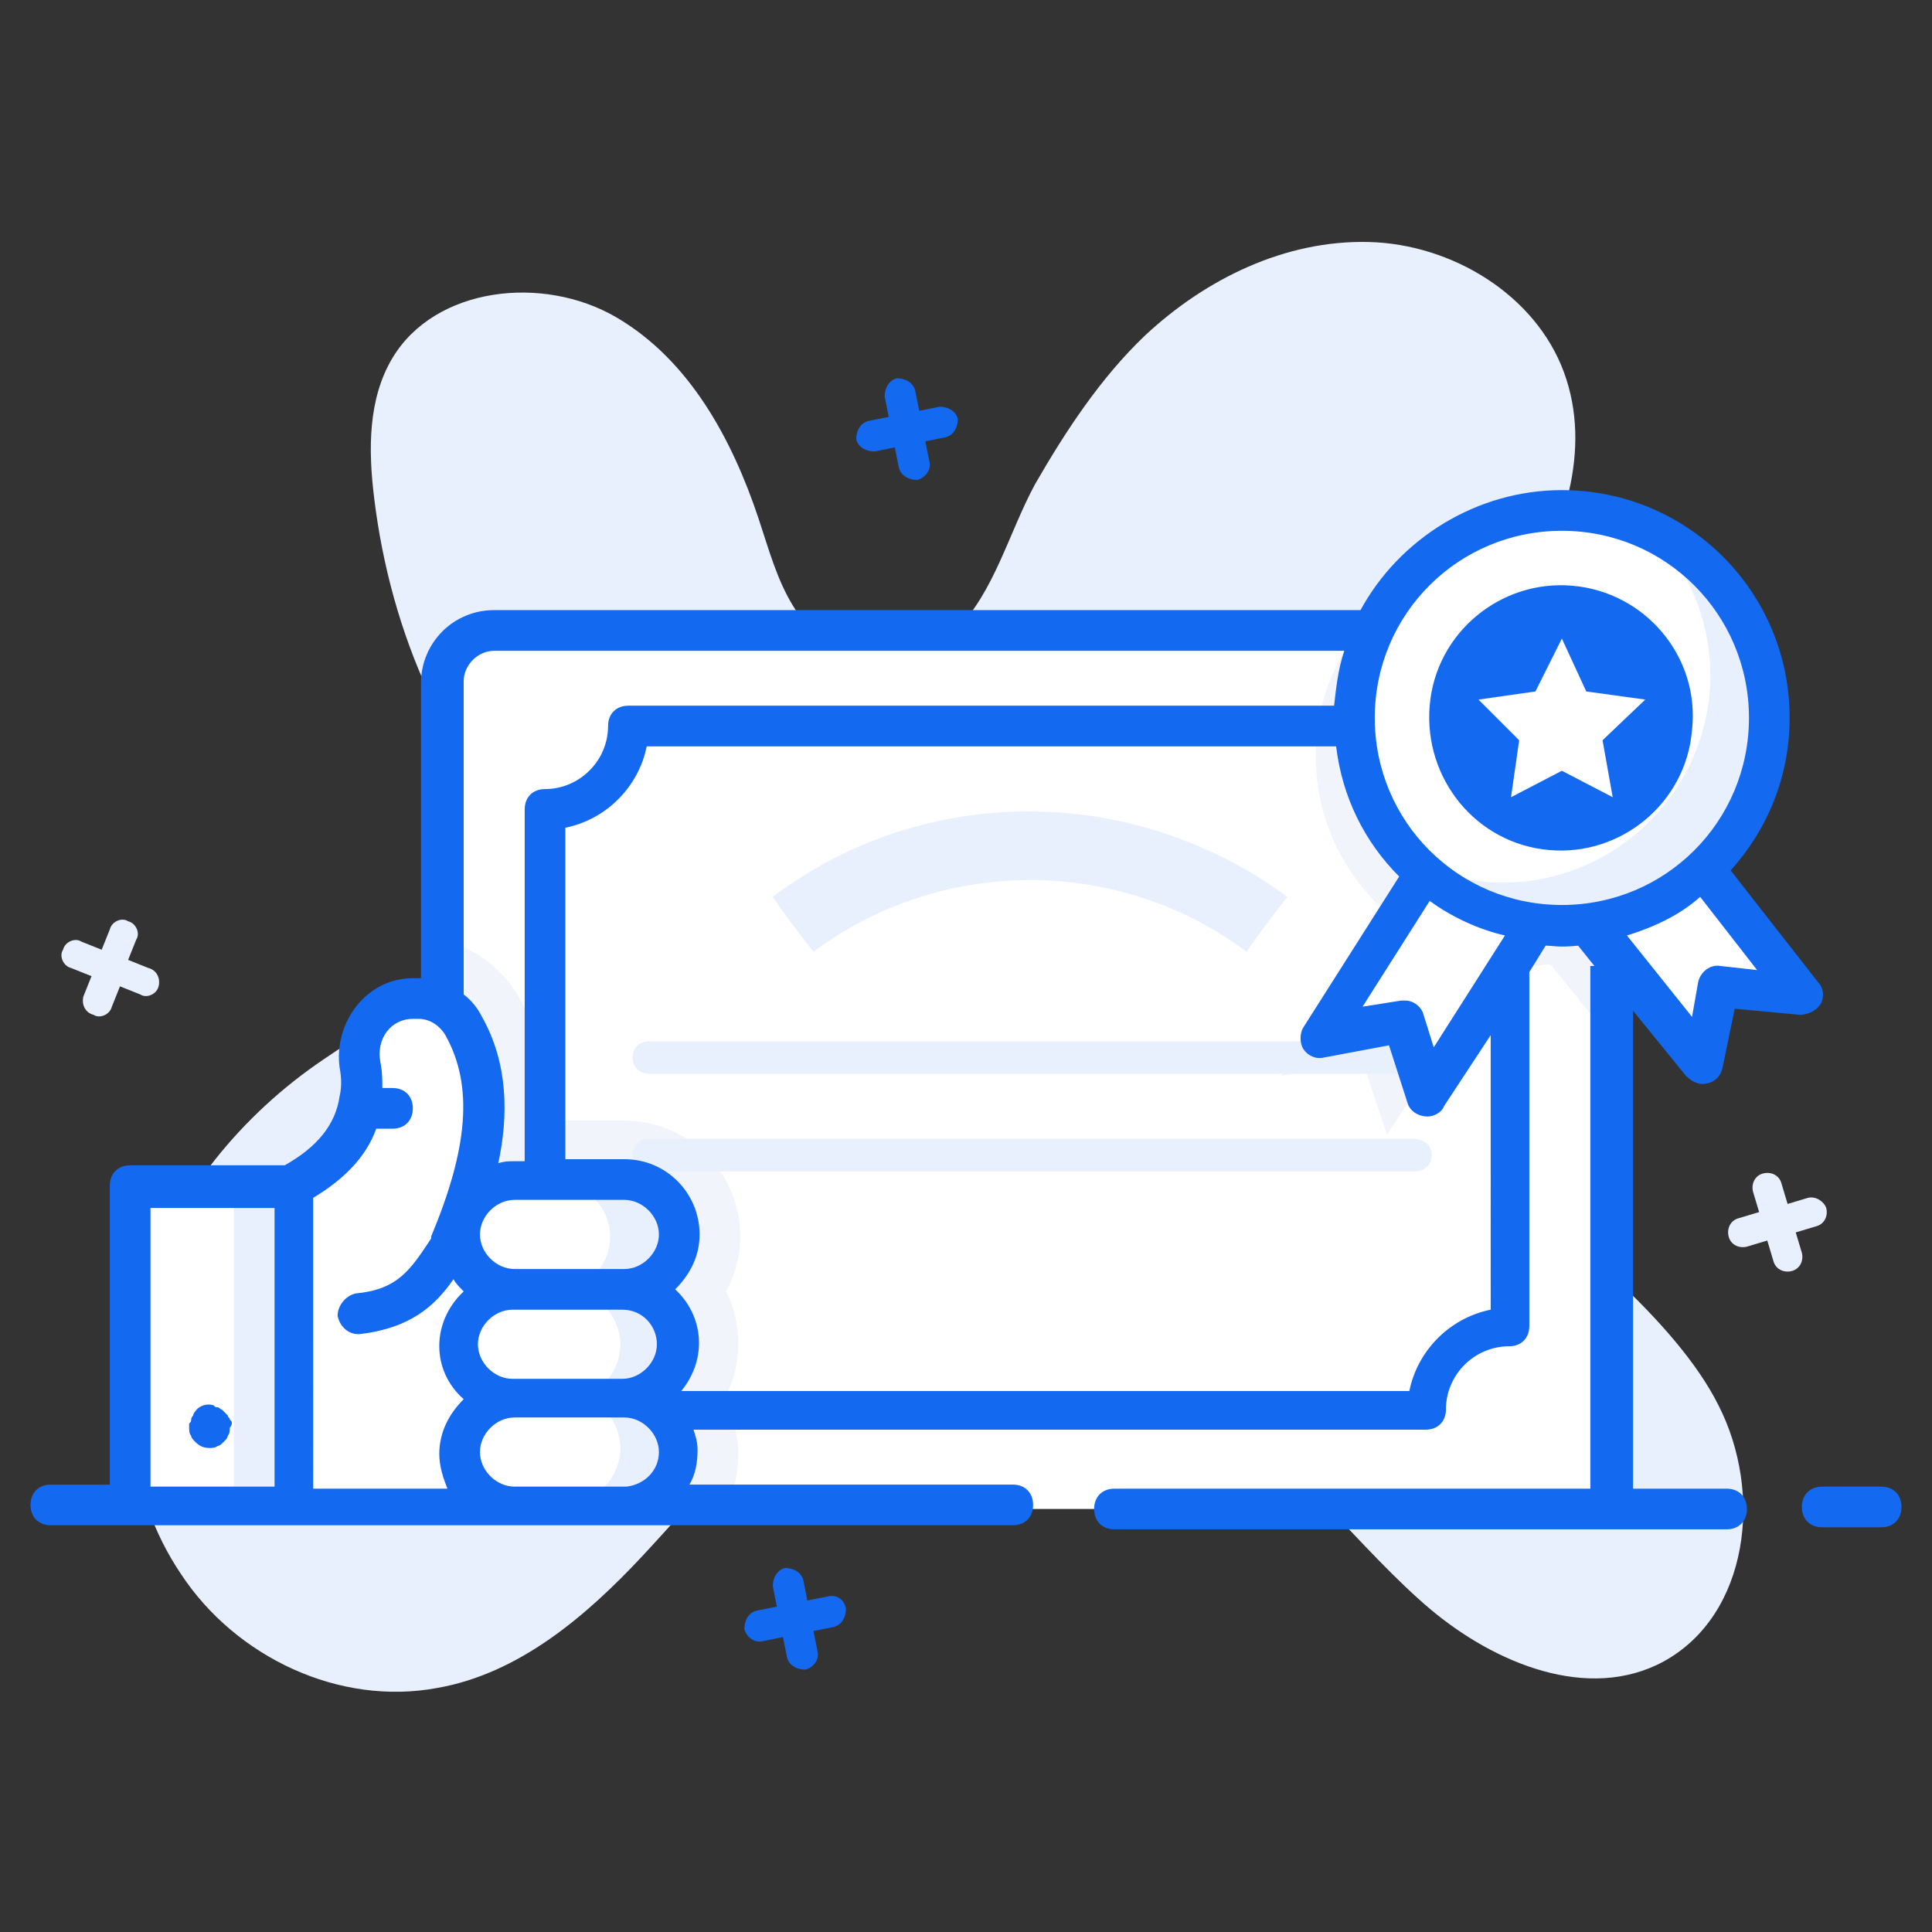 <svg xmlns="http://www.w3.org/2000/svg"  viewBox="0 0 95 95" width="66px" height="66px"><rect x="0" y="0" width="95" height="95" fill="#333333" stroke="none"/><path fill="#e8f0fd" d="M81.8,81.7c-3.7,2-8.3,0.1-11.5-2.6c-3.2-2.7-7.1-7.7-10.4-10.2c-5.5-4.1-13.6-4.4-19.4-0.8 c-3.5,2.1-6.1,5.4-8.9,8.4c-2.8,3-6.1,5.8-10.1,6.5c-4.8,0.9-9.9-1.5-12.6-5.6c-2.7-4-3.2-9.3-1.8-14c1.5-4.6,4.8-8.6,8.8-11.3 c3.5-2.4,8-4.6,8.6-8.7c0.5-3.6-2-6.2-3.4-9.3c-1.4-3-2.3-6.3-2.7-9.6c-0.3-2.4-0.3-4.9,0.9-6.9c2.1-3.5,7.4-4.1,11-2 s5.7,6,7,9.9c0.5,1.5,0.9,3,1.7,4.3c0.8,1.3,2,2.5,3.5,2.8c1.6,0.3,3.3-0.4,4.5-1.6c1.9-1.9,2.6-4.8,3.9-7.2 c1.5-2.6,3.2-5.2,5.4-7.3c3-2.8,6.9-4.7,11-4.6c4.1,0.1,8.2,2.6,9.6,6.4c1.4,3.8,0,8-2.2,11.4c-2.2,3.4-5.2,6.2-7.4,9.5 c-2.3,3.3-3.8,7.5-2.7,11.3c1.7,3.1,4.9,4.1,8.6,7.1c3.7,3,9.2,7.3,11.3,11.5C86.7,73.4,86,79.4,81.8,81.7z"/><path fill="#e8f0fd" d="M89.8,59.4c0.1,0.4-0.1,0.8-0.5,0.9l-1,0.3l0.3,1c0.1,0.4-0.1,0.8-0.5,0.9c-0.4,0.1-0.8-0.1-0.9-0.5l-0.3-1 l-1,0.3c-0.4,0.1-0.8-0.1-0.9-0.5c-0.1-0.4,0.1-0.8,0.5-0.9l1-0.3l-0.3-1c-0.1-0.4,0.1-0.8,0.5-0.9c0.4-0.1,0.8,0.1,0.9,0.5 l0.3,1l1-0.3C89.3,58.8,89.7,59.1,89.8,59.4z"/><path fill="#e8f0fd" d="M7.8,48.5c-0.1,0.4-0.6,0.6-0.9,0.4l-1-0.4l-0.4,1c-0.1,0.4-0.6,0.6-0.9,0.4C4.2,49.8,4,49.4,4.1,49l0.4-1 l-1-0.4c-0.4-0.1-0.6-0.6-0.4-0.9c0.1-0.4,0.6-0.6,0.9-0.4l1,0.4l0.4-1c0.1-0.4,0.6-0.6,0.9-0.4c0.4,0.1,0.6,0.6,0.4,0.9l-0.4,1 l1,0.4C7.7,47.7,7.9,48.1,7.8,48.5z"/><path fill="#e8f0fd" d="M45.5,65.4c0,0.5-0.4,0.8-0.8,0.8h-12c-0.5,0-0.8-0.4-0.8-0.8c0-0.5,0.4-0.8,0.8-0.8h12 C45.1,64.6,45.5,65,45.5,65.4z"/><path fill="#e8f0fd" d="M67.1,65.4c0,0.5-0.4,0.8-0.8,0.8h-12c-0.5,0-0.8-0.4-0.8-0.8c0-0.5,0.4-0.8,0.8-0.8h12 C66.7,64.6,67.1,65,67.1,65.4z"/><path fill="#fff" d="M79.3,33.6v40.6H21.8V33.5c0-1.4,1.2-2.6,2.6-2.6h52.4C78.2,31,79.3,32.1,79.3,33.6z"/><path fill="#fff" d="M26.8,66.4V39.8c2.4,0,4.3-1.9,4.3-4.3h41.1c0,2.4,1.9,4.3,4.3,4.3v26.6c-2.4,0-4.3,1.9-4.3,4.3H31.1 C31.1,68.3,29.1,66.4,26.8,66.4z"/><path fill="#cedbf0" d="M36.3,66.1c0,0.9-0.2,1.8-0.7,2.7c0.4,0.8,0.7,1.7,0.7,2.7c0,1-0.2,1.9-0.7,2.7H21.8V46.2 c1.5,0.4,2.9,1.4,3.7,2.8c1,1.8,1.4,3.9,1.3,6.1h3.9c3.1,0,5.7,2.5,5.7,5.7c0,0.9-0.2,1.8-0.7,2.7C36.1,64.2,36.3,65.2,36.3,66.1 z" opacity=".3"/><path fill="#e8f0fd" d="M70.4,56.8c0,0.5-0.4,0.8-0.8,0.8H31.9c-0.5,0-0.8-0.4-0.8-0.8c0-0.5,0.4-0.8,0.8-0.8h37.6 C70,56,70.4,56.3,70.4,56.8z"/><path fill="#cedbf0" d="M79.3,33.6v17.6l-3-3.7l-0.1-0.1c-0.4,0.1-0.9,0.1-1.4,0.1c-0.4,0-0.8,0-1.1-0.1l-0.7,1.1l-4.8,7.3l-1.2-3.6 L63,52.9l5.1-8.1c-2.1-1.9-3.4-4.6-3.4-7.6c0-2.4,0.8-4.6,2.2-6.3h9.9C78.2,31,79.3,32.1,79.3,33.6z" opacity=".3"/><path fill="#e8f0fd" d="M70.4,52c0,0.5-0.4,0.8-0.8,0.8H31.9c-0.5,0-0.8-0.4-0.8-0.8c0-0.5,0.4-0.8,0.8-0.8h37.6 C70,51.1,70.4,51.5,70.4,52z"/><path fill="#e8f0fd" d="M63.3,44.1c-0.7,0.9-1.4,1.8-2,2.7c-6.3-4.7-15-4.7-21.3,0c-0.7-0.9-1.4-1.8-2-2.7 C45.4,38.5,55.7,38.5,63.3,44.1z"/><path fill="#fff" d="M77.4,42.7L75,46.5l-4.8,7.3L69,50.2L64.9,51l5.9-9c0.4,0.2,0.9,0.2,1.3,0.1c0.3-0.1,0.6-0.2,0.9-0.4 c0.1,0.8,1.1,0.4,2,0.5c1,0.2,1.8,0.9,2.1,0.1C77.3,42.5,77.3,42.6,77.4,42.7z"/><path fill="#fff" d="M75.4,41.9l2.8,3.5l5.5,6.8l0.8-3.7l4.1,0.4l-6.7-8.3c-0.4,0.2-0.9,0.3-1.3,0.3c-0.3,0-0.7-0.1-0.9-0.3 c-0.1,0.8-1,0.5-2,0.7c-1,0.3-1.7,1.1-2.1,0.3C75.5,41.7,75.5,41.8,75.4,41.9z"/><path fill="#fff" d="M87,35.3c0,5.6-4.6,10.2-10.2,10.2c-5.6,0-10.2-4.6-10.2-10.2c0-5.6,4.6-10.2,10.2-10.2 C82.4,25.1,87,29.7,87,35.3z"/><path fill="#e8f0fd" d="M87,35.3c0,5.6-4.6,10.2-10.2,10.2c-2.9,0-5.5-1.2-7.4-3.2c1.4,0.7,2.9,1.1,4.5,1.1 c5.6,0,10.2-4.6,10.2-10.2c0-2.7-1.1-5.2-2.8-7C84.7,27.8,87,31.3,87,35.3z"/><path fill="#1369f0" d="M83.2,35.9c-0.3,3.6-3.5,6.2-7,5.9c-3.6-0.3-6.2-3.5-5.9-7.1c0.3-3.6,3.5-6.2,7-5.9 C80.9,29.1,83.6,32.3,83.2,35.9z"/><polygon fill="#fff" points="78.8,36.4 79.3,39.2 76.8,37.9 74.3,39.2 74.7,36.4 72.7,34.4 75.5,34 76.8,31.4 78,34 80.9,34.4"/><rect width="2.8" height="15.7" x="15.5" y="58.4" fill="#e8f0fd"/><rect width="8.1" height="15.7" x="6.4" y="58.4" fill="#fff"/><rect width="2.9" height="15.7" x="11.5" y="58.4" fill="#e8f0fd"/><path fill="#fff" d="M29.4,74.1H17c-1.4,0-2.5-1.1-2.5-2.5V58.3c2-1.1,3.1-2.5,3.4-4.3c0.1-0.5,0.1-1.1,0-1.7 c-0.2-1.7,0.9-3.3,2.6-3.3c0.1,0,0.2,0,0.4,0c0.9,0.1,1.7,0.6,2.1,1.4c1.7,3.1,1.5,6.7-0.2,10.7l7.6,6.1L29.4,74.1"/><path fill="#fff" d="M22.6,71.4L22.6,71.4c0,1.5,1.2,2.7,2.7,2.7h5.4c1.5,0,2.7-1.2,2.7-2.7v0c0-1.5-1.2-2.7-2.7-2.7h-5.4 C23.8,68.8,22.6,70,22.6,71.4z"/><path fill="#e8f0fd" d="M33.3,71.2c0,1.5-1.2,2.7-2.7,2.7h-2.8c1.5,0,2.7-1.2,2.7-2.7c0-0.7-0.3-1.4-0.8-1.9s-1.2-0.8-1.9-0.8h2.8 c0.7,0,1.4,0.3,1.9,0.8C33,69.8,33.3,70.4,33.3,71.2z"/><path fill="#fff" d="M22.6,66.1L22.6,66.1c0,1.5,1.2,2.7,2.7,2.7h5.4c1.5,0,2.7-1.2,2.7-2.7v0c0-1.5-1.2-2.7-2.7-2.7h-5.4 C23.8,63.4,22.6,64.6,22.6,66.1z"/><path fill="#e8f0fd" d="M33.3,66.1c0,1.5-1.2,2.7-2.7,2.7h-2.8c1.5,0,2.7-1.2,2.7-2.7c0-0.7-0.3-1.4-0.8-1.9s-1.2-0.8-1.9-0.8h2.8 c0.7,0,1.4,0.3,1.9,0.8C33,64.7,33.3,65.4,33.3,66.1z"/><path fill="#fff" d="M22.6,60.7L22.6,60.7c0,1.5,1.2,2.7,2.7,2.7h5.4c1.5,0,2.7-1.2,2.7-2.7v0c0-1.5-1.2-2.7-2.7-2.7h-5.4 C23.8,58.1,22.6,59.3,22.6,60.7z"/><path fill="#e8f0fd" d="M33.3,60.8c0,1.5-1.2,2.7-2.7,2.7h-3.3c1.5,0,2.7-1.2,2.7-2.7c0-0.7-0.3-1.4-0.8-1.9 c-0.5-0.5-1.2-0.8-1.9-0.8h3.3c0.7,0,1.4,0.3,1.9,0.8C33,59.3,33.3,60,33.3,60.8z"/><path fill="#1369f0" d="M43,22.2l1-0.2l0.2,1c0.1,0.4,0.5,0.6,0.9,0.6c0.4-0.1,0.7-0.5,0.6-0.9l-0.2-1l1-0.2 c0.4-0.1,0.6-0.5,0.6-0.9c-0.1-0.4-0.5-0.6-0.9-0.6l-1,0.2l-0.2-1c-0.1-0.4-0.5-0.6-0.9-0.6c-0.4,0.1-0.6,0.5-0.6,0.9l0.2,1 l-1,0.2c-0.4,0.1-0.6,0.5-0.6,0.9C42.2,22,42.6,22.2,43,22.2z"/><path fill="#1369f0" d="M40.7,78.5l-1,0.2l-0.2-1c-0.1-0.4-0.5-0.6-0.9-0.6c-0.4,0.1-0.6,0.5-0.6,0.9l0.2,1l-1,0.2 c-0.4,0.1-0.6,0.5-0.6,0.9c0.1,0.4,0.5,0.7,0.9,0.6l1-0.2l0.2,1c0.1,0.4,0.5,0.6,0.9,0.6c0.4-0.1,0.7-0.5,0.6-0.9l-0.2-1l1-0.2 c0.4-0.1,0.6-0.5,0.6-0.9C41.5,78.6,41.1,78.4,40.7,78.5z"/><path fill="#1369f0" d="M92.5,73.1h-2.9c-0.6,0-1,0.4-1,1s0.4,1,1,1h2.9c0.6,0,1-0.4,1-1S93.1,73.1,92.5,73.1z"/><path fill="#1369f0" d="M82.9,52.9c0.2,0.2,0.5,0.4,0.8,0.4c0.5,0,0.9-0.3,1-0.8l0.6-2.9l3.2,0.3c0.4,0,0.8-0.2,1-0.5 c0.2-0.3,0.2-0.8-0.1-1.1l-4.3-5.5c1.8-2,2.9-4.6,2.9-7.5c0-6.2-5-11.2-11.2-11.2c-4.2,0-8,2.4-9.9,5.9H24.3 c-2,0-3.6,1.6-3.6,3.6v14.5c-0.2,0-0.3,0-0.4,0c-2.3,0-3.9,2.2-3.6,4.4c0.1,0.5,0.1,1,0,1.4c-0.2,1.4-1.1,2.5-2.7,3.4H6.4 c-0.6,0-1,0.4-1,1v14.7H2.5c-0.6,0-1,0.4-1,1s0.4,1,1,1c58.6,0,40.8,0,47.3,0c0.6,0,1-0.4,1-1s-0.4-1-1-1H33.9 c0.3-0.5,0.4-1.1,0.4-1.7c0-0.4-0.1-0.7-0.2-1h36c0.6,0,1-0.4,1-1c0-1.7,1.4-3.1,3.1-3.1c0.6,0,1-0.4,1-1V47.8l0.8-1.3 c0.4,0,0.6,0.1,1.6,0l0.8,1h-0.2v25.7H54.8c-0.6,0-1,0.4-1,1s0.4,1,1,1h0.5c45.8,0,23.1,0,29.6,0c0.6,0,1-0.4,1-1s-0.4-1-1-1 h-4.6V49.7L82.9,52.9z M24.3,32h41.8c-0.3,0.9-0.4,1.8-0.5,2.7H30.9c-0.6,0-1,0.4-1,1c0,1.7-1.4,3.1-3.1,3.1c-0.6,0-1,0.4-1,1 v17.3h-0.5c-0.3,0-0.5,0-0.8,0.1c0.5-2.3,0.5-4.9-0.8-7.2c-0.2-0.4-0.5-0.8-0.9-1.1V33.5C22.8,32.7,23.5,32,24.3,32z M30.7,62.4h-5.4c-0.9,0-1.7-0.8-1.7-1.7s0.8-1.7,1.7-1.7h5.4c0.9,0,1.7,0.8,1.7,1.7S31.6,62.4,30.7,62.4z M32.3,66.1 c0,0.9-0.8,1.7-1.7,1.7h-5.4c-0.9,0-1.7-0.8-1.7-1.7s0.8-1.7,1.7-1.7h5.4C31.6,64.4,32.3,65.2,32.3,66.1z M18.5,55.5h0.8 c0.6,0,1-0.4,1-1s-0.4-1-1-1h-0.5c0-0.4,0-0.8-0.1-1.3c-0.2-1.1,0.5-2.1,1.6-2.1c0.1,0,0.2,0,0.3,0c0.5,0,1,0.3,1.3,0.8 c1.4,2.5,1.1,5.6-0.7,9.9c0,0,0,0.1,0,0.1c-1,1.5-1.6,2.5-3.7,2.7c-0.5,0.1-0.9,0.6-0.9,1.1c0.1,0.5,0.5,0.9,1,0.9 c0,0,0.1,0,0.1,0c2.5-0.3,3.7-1.4,4.6-2.7c0.1,0.2,0.3,0.4,0.5,0.6c-1.6,1.5-1.6,3.9,0,5.3c-0.7,0.7-1.2,1.6-1.2,2.7 c0,0.6,0.2,1.2,0.4,1.7h-6.6V58.9C16.9,58,18,56.9,18.5,55.5z M7.4,59.4h6.1v13.7H7.4V59.4z M25.4,73.1L25.4,73.1l-0.1,0 c-0.9,0-1.7-0.8-1.7-1.7c0-0.9,0.8-1.7,1.7-1.7h5.4c0.9,0,1.7,0.8,1.7,1.7c0,0.9-0.7,1.6-1.6,1.7H25.4z M73.3,64.4 c-2,0.4-3.6,2-4,4H33.5c1.3-1.6,1.1-3.7-0.3-5c0.7-0.7,1.2-1.6,1.2-2.7c0-2-1.6-3.7-3.7-3.7h-2.9V40.7c2-0.4,3.6-2,4-4h33.9 c0.3,2.5,1.4,4.7,3.1,6.4l-4.7,7.4c-0.2,0.3-0.2,0.8,0,1.1c0.2,0.3,0.6,0.5,1,0.4l3.2-0.6l0.9,2.8c0.1,0.4,0.5,0.7,1,0.7 c0.3,0,0.7-0.2,0.8-0.5l2.3-3.5V64.4z M70.5,51.5l-0.5-1.6c-0.1-0.4-0.5-0.7-0.9-0.7c-0.1,0-0.1,0-0.2,0L67,49.5l3.3-5.2 c1.1,0.8,2.4,1.4,3.7,1.7L70.5,51.5z M67.6,35.3c0-5.1,4.1-9.2,9.2-9.2c5.1,0,9.2,4.1,9.2,9.2c0,5.1-4.1,9.2-9.2,9.2 C71.7,44.5,67.6,40.4,67.6,35.3z M83.6,44.1l2.8,3.6l-1.8-0.2c-0.5-0.1-1,0.3-1.1,0.8L83.2,50L80,46 C81.3,45.6,82.6,45,83.6,44.1z"/><path fill="#1369f0" d="M11.4,70c0-0.1,0-0.1-0.1-0.2c0-0.1-0.1-0.1-0.1-0.2c-0.1-0.1-0.2-0.2-0.3-0.3c-0.1,0-0.1-0.1-0.2-0.1 c-0.1,0-0.1,0-0.2-0.1c-0.3-0.1-0.7,0-0.9,0.3c0,0-0.1,0.1-0.1,0.2c0,0-0.1,0.1-0.1,0.2c0,0.1,0,0.1-0.1,0.2c0,0.1,0,0.1,0,0.2 c0,0.1,0,0.3,0.1,0.4c0,0.1,0.1,0.2,0.2,0.3c0.2,0.2,0.4,0.3,0.7,0.3c0.1,0,0.3,0,0.4-0.1c0.1,0,0.2-0.1,0.3-0.2 c0.1-0.1,0.2-0.2,0.2-0.3c0.1-0.1,0.1-0.3,0.1-0.4C11.4,70.1,11.4,70,11.4,70z"/></svg>